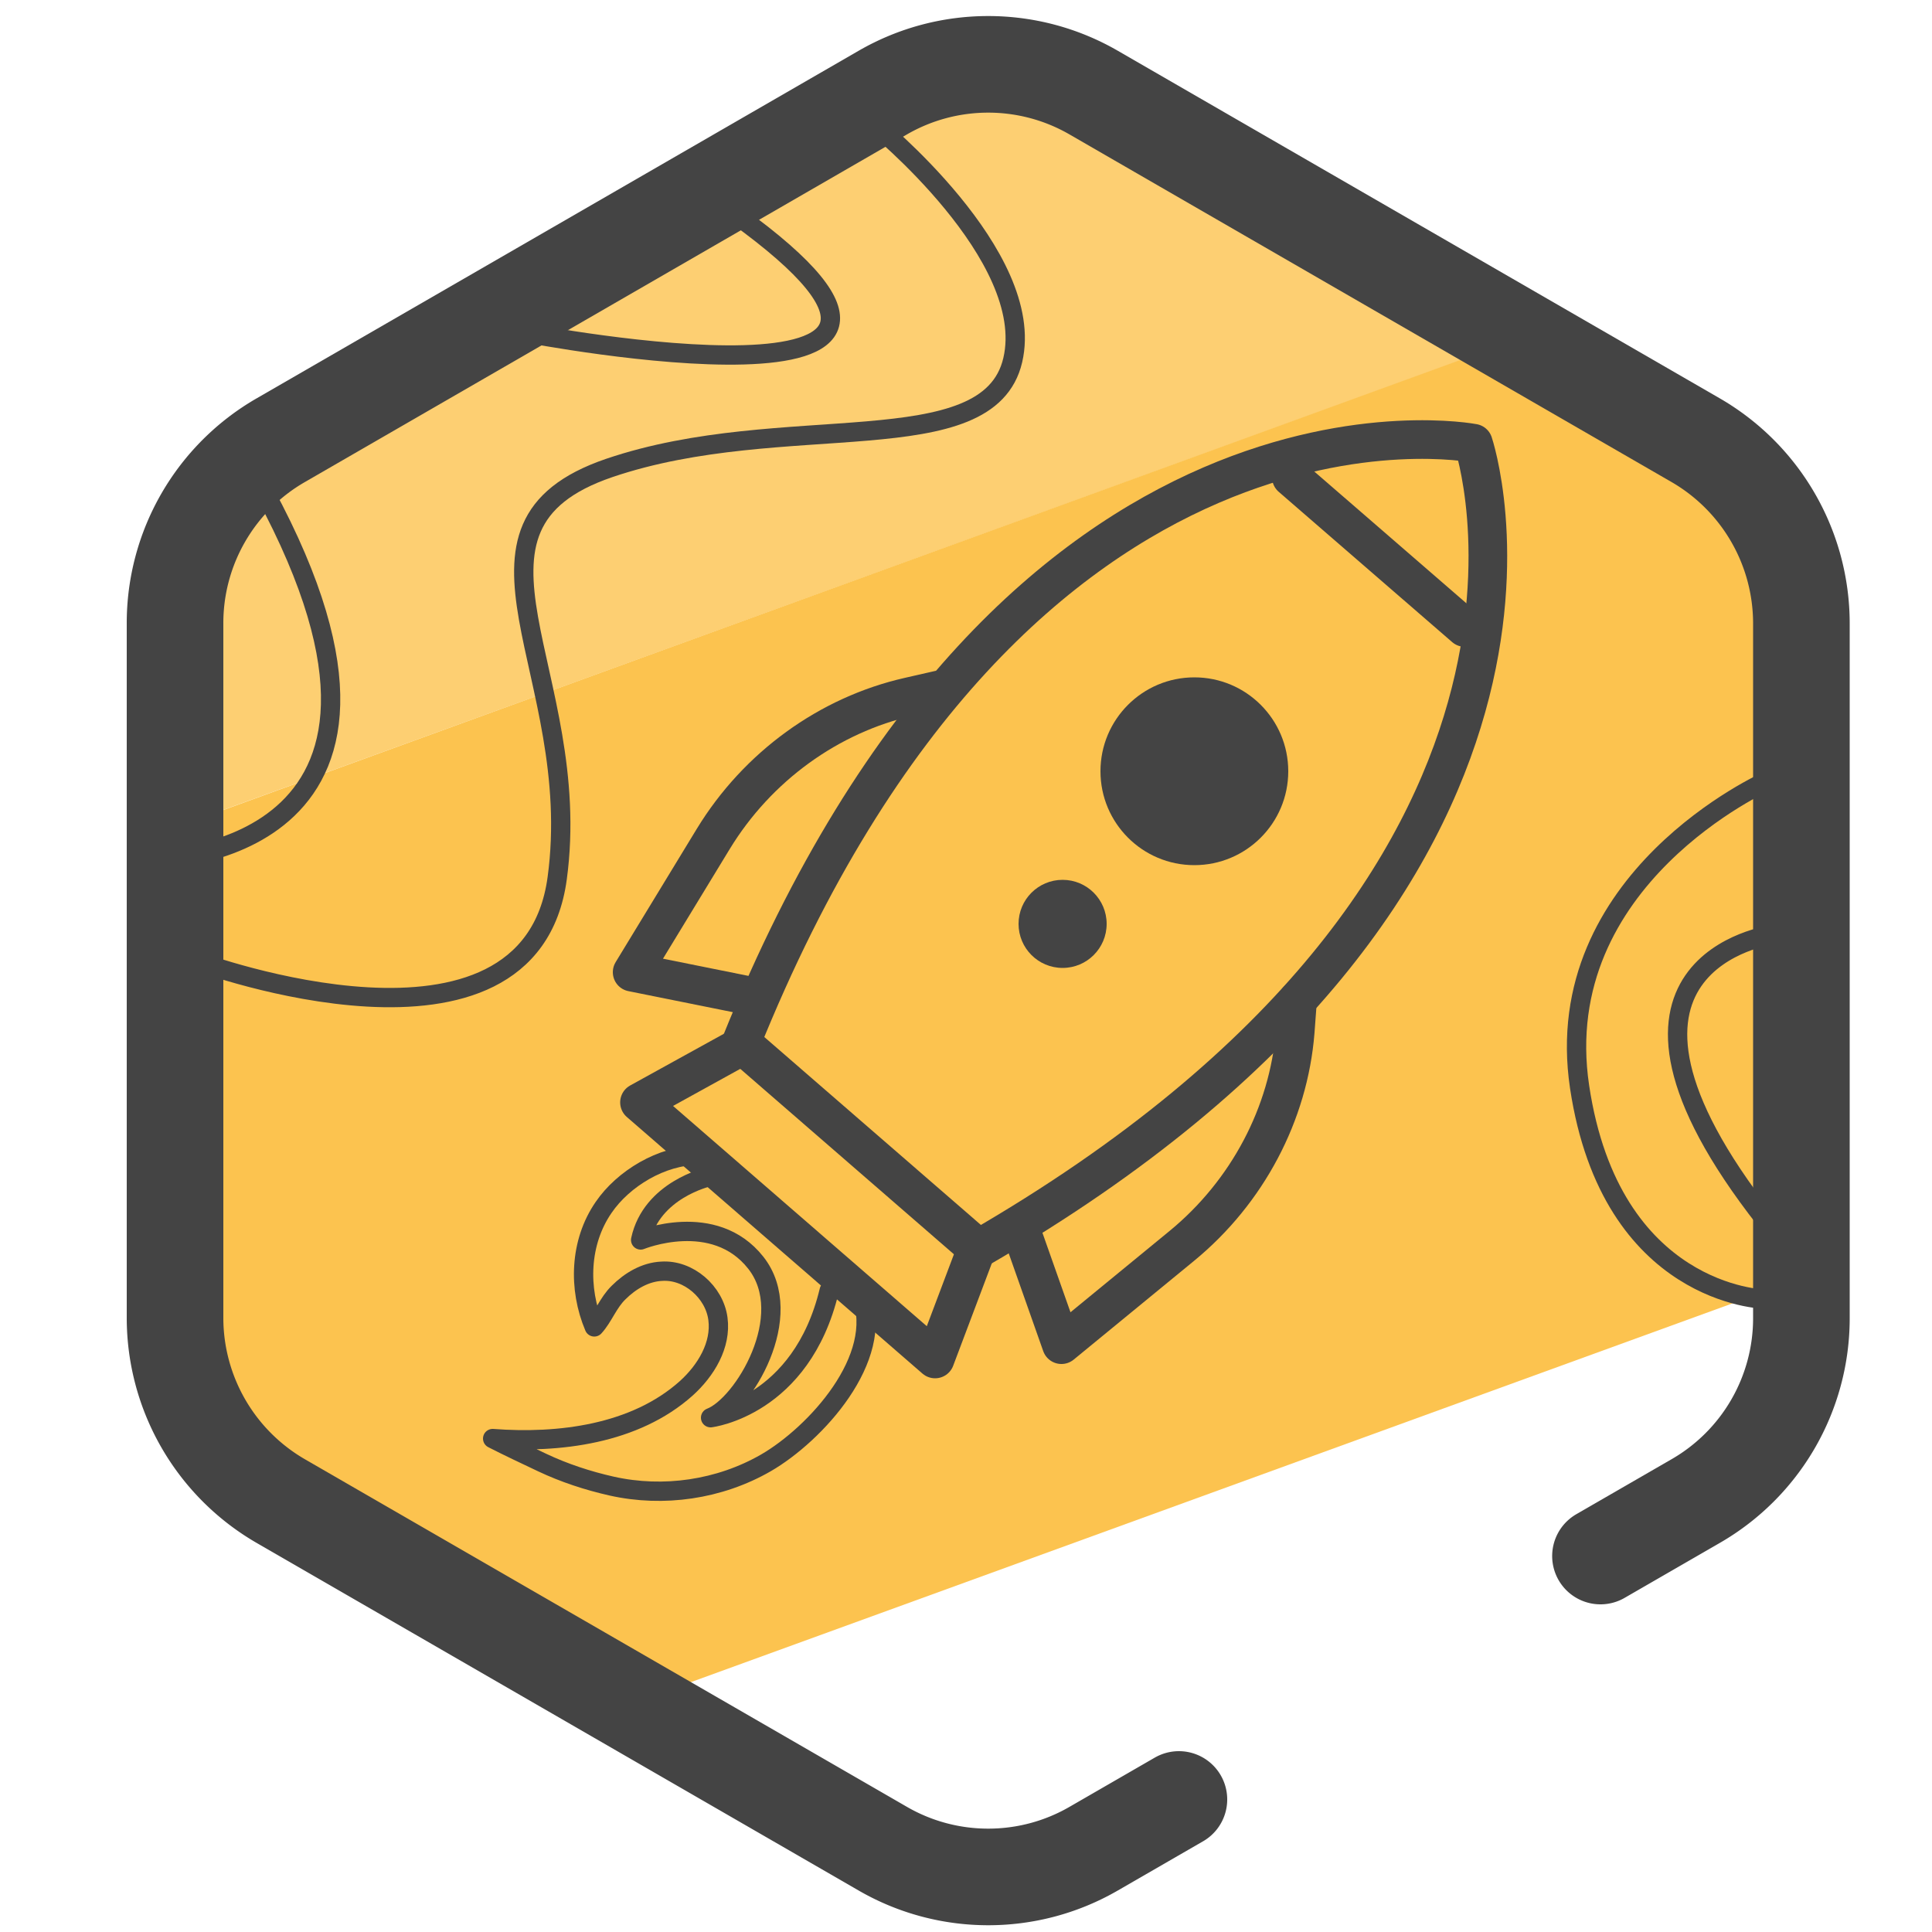 <svg xmlns="http://www.w3.org/2000/svg" id="Camada_3" x="0" y="0" version="1.1" viewBox="0 0 50 50" xml:space="preserve"><style>.st3{fill:none;stroke:#444;stroke-width:.5;stroke-linecap:round;stroke-linejoin:round;stroke-miterlimit:13.333}.st4{fill:#444}.st5{fill:none;stroke:#444;stroke-linecap:round;stroke-linejoin:round;stroke-miterlimit:13.333}</style><path fill="#fdcf72" d="M32.15 4.22L26.3 1.38c-3.13 0-20.99 8.94-20.99 12.14l-.52 7.8L39.66 8.65l-7.51-4.43z"/><path fill="#fcc34f" d="M4.8 21.32l.52 15.13 11.25 7.56 30.36-11.04c.72-.42-.8-18.75-1.77-20.74l-5.51-3.59L4.8 21.32z"/><path fill="none" stroke="#444" stroke-linecap="round" stroke-linejoin="round" stroke-miterlimit="10" stroke-width="2.5" d="M30.51 46.57l-2.2 1.27c-1.69.98-3.78.98-5.47 0L7.27 38.85a5.48 5.48 0 01-2.74-4.74V16.13a5.46 5.46 0 012.74-4.74L22.84 2.4c1.69-.98 3.78-.98 5.47 0l15.57 8.99a5.48 5.48 0 012.74 4.74v17.98a5.46 5.46 0 01-2.74 4.74l-2.46 1.42"/><path d="M5.15 24.89s8.55 3.15 9.27-2.16c.72-5.31-3.15-9.09 1.35-10.62s9.81-.09 10.44-2.79c.63-2.7-3.6-6.12-3.6-6.12m23.13 17.01s-5.67 2.52-4.86 7.92c.81 5.4 4.77 5.49 4.77 5.49M4.13 22.23s8.02-.14 2.47-9.94m7.05-3.67s13.14 2.52 5.4-3.06m26.82 18.63s-5.4.72-.18 7.38" class="st3"/><circle cx="30.91" cy="19.96" r="2.43" class="st4"/><path d="M18.06 29.9c-.93 0-1.93.6-2.44 1.35-.62.9-.66 2.1-.24 3.09.23-.25.36-.63.63-.89.3-.3.69-.53 1.11-.55.7-.05 1.37.54 1.46 1.23.09.68-.31 1.34-.82 1.8-1.33 1.19-3.3 1.43-5.01 1.3.43.22.88.43 1.28.62.57.27 1.18.47 1.8.61 1.34.3 2.79.09 3.99-.6 1.28-.74 3.09-2.71 2.47-4.34" class="st3"/><path d="M24.2 35.17l-7.65-6.64 2.7-1.49 6.04 5.24z" class="st5"/><path d="M38.13 11.47S26.34 9.19 19.17 27.01l6.13 5.32c16.64-9.6 12.83-20.86 12.83-20.86" class="st5"/><path d="M26.39 31.74l1.08 3.06 3.12-2.56c1.69-1.39 2.76-3.41 2.93-5.54l.06-.81m-14.04-.09l-3.18-.64 2.1-3.45c1.14-1.87 2.99-3.21 5.07-3.68l.79-.18m9.1-5.5l4.49 3.89" class="st5"/><circle cx="27.5" cy="23.91" r="1.14" class="st4"/><path d="M18.33 30.46s-1.47.33-1.75 1.63c0 0 1.9-.78 2.98.59s-.33 3.69-1.17 4.01c0 0 2.35-.28 3.07-3.29" class="st3"/></svg>